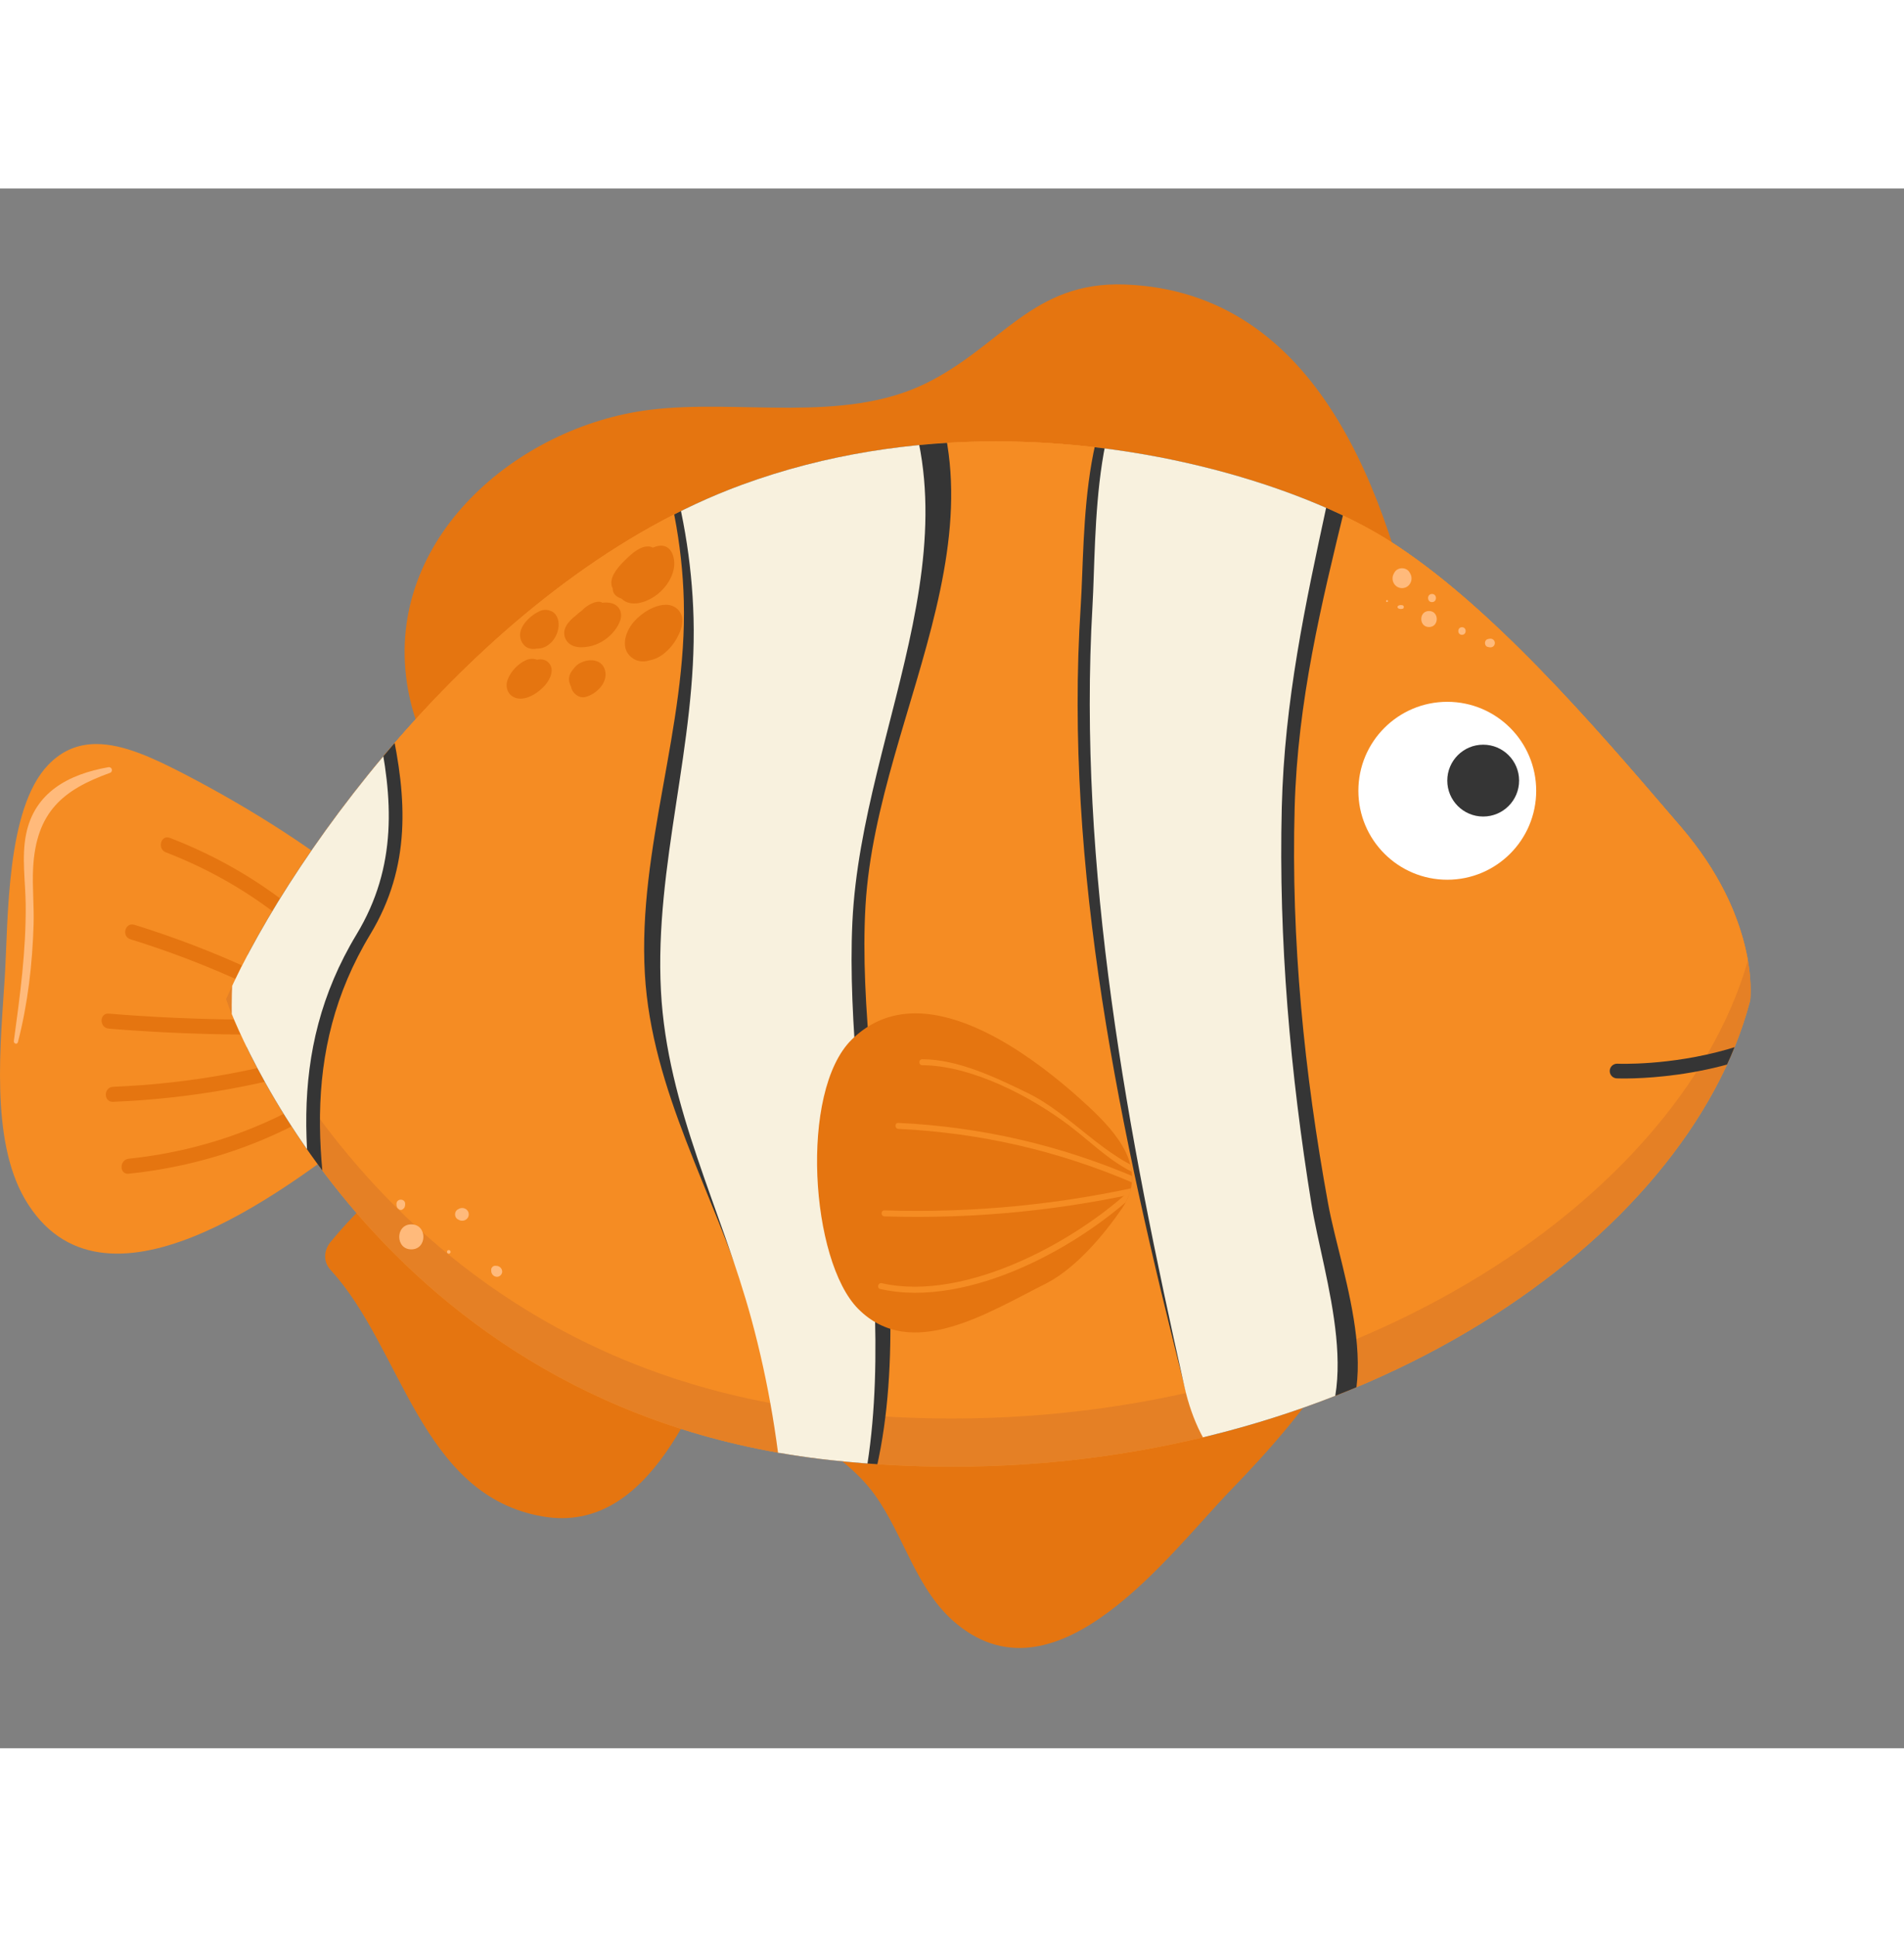 <svg class="fish" width="120px" viewBox="0 0 149 122" version="1.1" xmlns="http://www.w3.org/2000/svg" xmlns:xlink="http://www.w3.org/1999/xlink" xml:space="preserve" xmlns:serif="http://www.serif.com/" style="fill-rule:evenodd;clip-rule:evenodd;stroke-linejoin:round;stroke-miterlimit:1.414;">
    <rect x="0" y="0" width="149" height="122" fill="#808080" stroke="none"/>
    <g transform="matrix(1,0,0,1,-31.14,-234.264)">
      <g>
        <g transform="matrix(1,0,0,1,81.985,278.034)">
          <path class="wing-xs" d="M0,-26.456C6.952,-27.322 15.114,-25.34 21.613,-28.528C27.517,-31.425 29.943,-36.519 37.168,-36.259C52.424,-35.709 57.833,-19.57 60.375,-7.14C60.559,-6.243 59.421,-5.816 58.963,-6.441L54.476,-3.028C54.773,-2.622 54.746,-2.002 54.233,-1.716C51.577,-0.235 48.759,-0.162 45.756,0.161C40.574,0.719 35.392,1.256 30.229,1.972C21.923,3.123 13.67,4.643 5.572,6.835C-0.146,8.383 -5.946,10.063 -11.382,6.74C-15.502,4.221 -18.284,-0.339 -18.996,-5.068C-20.703,-16.391 -10.371,-25.164 0,-26.456" style="fill:rgb(229,117,16);fill-rule:nonzero;"></path>
        </g>
        <g transform="matrix(1,0,0,1,104.386,352.7)">
          <path class="wing" d="M0,-44.873C0.892,-45.183 1.558,-44.371 1.555,-43.591L31.066,-41.876C31.124,-42.586 31.969,-42.714 32.369,-42.191C38.803,-33.777 28.658,-22.397 23.071,-16.629C18.32,-11.724 9.563,0.31 1.657,-6.133C-1.545,-8.742 -2.459,-13.025 -4.799,-16.273C-7.572,-20.122 -12.687,-21.55 -14.465,-26.237C-18.194,-36.063 -7.572,-42.238 0,-44.873" style="fill:rgb(229,117,16);fill-rule:nonzero;"></path>
        </g>
        <g transform="matrix(1,0,0,1,57.028,330.832)">
          <path d="M0,-14.192C3.147,-18.011 8.477,-22.94 13.802,-21.286C14.839,-20.963 15.181,-19.783 14.677,-18.96L30.498,-8.843C30.953,-9.448 31.842,-8.915 31.522,-8.217C28.797,-2.277 25.064,8.748 16.597,7.304C7.008,5.67 5.582,-5.896 0,-11.956C-0.621,-12.63 -0.563,-13.509 0,-14.192" style="fill:rgb(229,117,16);fill-rule:nonzero;"></path>
        </g>
        <g>
          <clipPath id="_clip1">
            <path class="tail" d="M34.913,279.347C31.603,282.789 31.793,291.419 31.514,295.946C31.2,301.032 30.353,308.626 33.088,313.306C39.094,323.591 53.38,312.639 59.278,308.137C61.86,306.166 67.712,303.209 66.311,299.184C65.24,296.107 64.429,291.743 60.457,289.923C56.324,286.213 50.487,282.616 45.585,280.076C43.182,278.831 40.816,277.717 38.682,277.717C37.314,277.717 36.041,278.174 34.913,279.347Z" clip-rule="nonzero"></path>
          </clipPath>
          <g clip-path="url(#_clip1)">
            <g transform="matrix(1,0,0,1,31.514,303.988)">
              <path d="M0,-8.043C0.279,-12.57 0.088,-21.2 3.398,-24.642C6.286,-27.645 10.128,-25.956 14.071,-23.913C18.973,-21.372 24.81,-17.775 28.942,-14.065C32.915,-12.245 33.726,-7.882 34.797,-4.804C36.198,-0.779 30.346,2.178 27.763,4.149C21.865,8.65 7.58,19.602 1.573,9.317C-1.161,4.637 -0.314,-2.956 0,-8.043" style="fill:rgb(245,140,35);fill-rule:nonzero;"></path>
            </g>
            <g transform="matrix(1,0,0,1,41.213,302.481)">
              <path d="M0,8.844C7.026,8.108 13.376,5.545 18.95,1.209C19.545,0.746 18.709,-0.079 18.12,0.38C12.817,4.505 6.681,6.971 0,7.671C-0.743,7.749 -0.751,8.923 0,8.844" style="fill:rgb(229,117,16);fill-rule:nonzero;"></path>
            </g>
            <g transform="matrix(1,0,0,1,39.988,301.114)">
              <path d="M0,4.587C6.152,4.336 12.108,3.263 17.96,1.337C18.673,1.102 18.368,-0.031 17.648,0.206C11.905,2.096 6.044,3.167 0,3.414C-0.752,3.445 -0.756,4.618 0,4.587" style="fill:rgb(229,117,16);fill-rule:nonzero;"></path>
            </g>
            <g transform="matrix(1,0,0,1,39.652,299.339)">
              <path d="M0,0.638C6.051,1.132 12.095,1.234 18.159,0.944C18.911,0.908 18.915,-0.265 18.159,-0.229C12.095,0.061 6.051,-0.041 0,-0.535C-0.752,-0.596 -0.748,0.577 0,0.638" style="fill:rgb(229,117,16);fill-rule:nonzero;"></path>
            </g>
            <g transform="matrix(1,0,0,1,41.346,300.036)">
              <path d="M0,-7.05C6.15,-5.14 11.919,-2.478 17.366,0.952C18.007,1.355 18.596,0.341 17.958,-0.061C12.43,-3.541 6.549,-6.244 0.312,-8.181C-0.411,-8.405 -0.72,-7.274 0,-7.05" style="fill:rgb(229,117,16);fill-rule:nonzero;"></path>
            </g>
            <g transform="matrix(1,0,0,1,44.12,298.605)">
              <path d="M0,-12.416C6.773,-9.808 12.4,-5.276 16.405,0.775C16.82,1.402 17.836,0.815 17.418,0.183C13.233,-6.139 7.386,-10.824 0.312,-13.547C-0.393,-13.818 -0.698,-12.685 0,-12.416" style="fill:rgb(229,117,16);fill-rule:nonzero;"></path>
            </g>
          </g>
        </g>
        <g>
          <clipPath id="_clip2">
            <path d="M89.2,257.439C69.666,264.593 54.121,285.804 48.911,297.494L48.833,297.669L48.894,297.85C49.003,298.17 60.205,329.854 96.214,333.735C99.407,334.08 102.555,334.243 105.64,334.243C137.66,334.243 163.184,316.521 168.09,297.816L168.102,297.751C168.133,297.492 168.801,291.326 162.653,284.169L161.969,283.374C155.934,276.342 147.668,266.712 139.719,261.732C133.772,258.007 122.136,254.047 109.067,254.048C102.623,254.048 95.829,255.011 89.2,257.439Z" clip-rule="nonzero"></path>
          </clipPath>
          <g clip-path="url(#_clip2)">
            <g transform="matrix(1,0,0,1,48.911,286.837)">
              <path d="M0,10.657C5.21,-1.032 20.755,-22.243 40.288,-29.398C60.361,-36.75 81.929,-30.667 90.807,-25.105C98.756,-20.125 107.022,-10.495 113.058,-3.463L113.742,-2.667C119.89,4.489 119.223,10.655 119.191,10.915L119.179,10.979C114.273,29.685 88.749,47.407 56.729,47.407C53.643,47.407 50.495,47.243 47.302,46.898C11.293,43.017 0.092,11.333 -0.017,11.013L-0.079,10.832L0,10.657Z" style="fill:rgb(245,140,35);fill-rule:nonzero;"></path>
            </g>
            <g transform="matrix(1,0,0,1,48.911,286.837)">
              <path d="M0,10.657C5.21,-1.032 20.755,-22.243 40.288,-29.398C60.361,-36.75 81.929,-30.667 90.807,-25.105C98.756,-20.125 107.022,-10.495 113.058,-3.463L113.742,-2.667C119.89,4.489 119.223,10.655 119.191,10.915L119.179,10.979C114.273,29.685 88.749,47.407 56.729,47.407C53.643,47.407 50.495,47.243 47.302,46.898C11.293,43.017 0.092,11.333 -0.017,11.013L-0.079,10.832L0,10.657Z" style="fill:rgb(229,128,37);fill-rule:nonzero;"></path>
            </g>
            <g transform="matrix(1,0,0,1,48.911,283.064)">
              <path d="M0,10.657C5.21,-1.032 20.755,-22.243 40.288,-29.398C60.361,-36.75 81.929,-30.667 90.807,-25.105C98.756,-20.125 107.022,-10.495 113.058,-3.463L113.742,-2.667C119.89,4.489 119.223,10.655 119.191,10.915L119.179,10.979C114.273,29.685 88.749,47.407 56.729,47.407C53.643,47.407 50.495,47.243 47.302,46.898C11.293,43.017 0.092,11.333 -0.017,11.013L-0.079,10.832L0,10.657Z" style="fill:rgb(245,140,35);fill-rule:nonzero;"></path>
            </g>
            <g transform="matrix(1,0,0,1,47.834,279.386)">
              <path d="M0,10.657C5.21,-1.032 20.755,-22.243 40.288,-29.398C60.361,-36.75 81.929,-30.667 90.807,-25.105C98.756,-20.125 107.023,-10.495 113.058,-3.463L113.742,-2.667C119.89,4.489 119.223,10.655 119.191,10.915L119.179,10.979C114.273,29.685 88.749,47.407 56.729,47.407C53.643,47.407 50.496,47.243 47.302,46.898C11.293,43.017 0.092,11.333 -0.017,11.013L-0.078,10.832L0,10.657Z" style="fill:rgb(245,140,35);fill-rule:nonzero;"></path>
            </g>
            <g transform="matrix(1,0,0,1,171.976,295.071)">
              <path d="M0,5.393C-6.417,9.125 -14.204,8.803 -14.319,8.797C-14.636,8.781 -14.879,8.511 -14.864,8.195C-14.849,7.879 -14.577,7.635 -14.261,7.649C-14.102,7.659 1.705,8.304 6.077,-3.284C6.188,-3.579 6.52,-3.732 6.817,-3.618C7.114,-3.506 7.263,-3.175 7.151,-2.878C5.67,1.047 2.983,3.658 0,5.393" style="fill:rgb(53,53,53);fill-rule:nonzero;"></path>
            </g>
            <g transform="matrix(1,0,0,1,115.714,315.592)">
              <path d="M0,-48.689C0.365,-54.256 -0.126,-66.214 6.08,-68.866C10.95,-70.947 17.542,-67.152 21.068,-62.935C21.154,-63.061 21.229,-63.196 21.316,-63.321C21.637,-63.783 22.365,-63.508 22.234,-62.934C22.145,-62.54 22.053,-62.149 21.961,-61.758C22.284,-61.288 22.578,-60.818 22.808,-60.358C23.73,-58.511 22.369,-56.714 20.728,-56.617C18.823,-48.807 16.972,-41.238 16.741,-32.909C16.452,-22.5 17.49,-12.16 19.359,-1.926C20.413,3.843 24.37,13.36 18.688,17.948C13.351,22.258 9.444,17.553 8.141,12.42C3.109,-7.386 -1.346,-28.138 0,-48.689" style="fill:rgb(53,53,53);fill-rule:nonzero;"></path>
            </g>
            <g transform="matrix(1,0,0,1,116.635,315.592)">
              <path d="M0,-48.689C0.323,-54.256 -0.111,-66.214 5.379,-68.866C9.689,-70.947 15.52,-67.152 18.641,-62.935C18.716,-63.061 18.783,-63.196 18.86,-63.321C19.143,-63.783 19.788,-63.508 19.672,-62.934C19.593,-62.54 19.512,-62.149 19.431,-61.758C19.716,-61.288 19.976,-60.818 20.18,-60.358C20.995,-58.511 19.791,-56.714 18.34,-56.617C16.654,-48.807 15.016,-41.238 14.812,-32.909C14.556,-22.5 15.475,-12.16 17.128,-1.926C18.06,3.843 21.562,13.36 16.534,17.948C11.812,22.258 8.356,17.553 7.202,12.42C2.751,-7.386 -1.19,-28.138 0,-48.689" style="fill:rgb(248,241,222);fill-rule:nonzero;"></path>
            </g>
            <g transform="matrix(1,0,0,1,82.153,334.902)">
              <path d="M0,-81.462C-1.508,-85.656 -4.803,-89.242 -6.073,-93.423C-7.984,-99.714 -1.767,-101.265 3.109,-100.431C9.479,-99.341 15.147,-95.522 18.951,-90.354C29.794,-75.624 17.633,-60.175 16.718,-44.543C15.801,-28.87 22.684,-8.08 14.947,6.784C14.976,10.207 14.785,13.637 14.38,17.059C14.057,19.788 9.732,19.803 10.059,17.042C11.278,6.746 10.57,-3.58 7.502,-13.516C4.848,-22.11 -0.029,-30.063 -0.55,-39.221C-1.11,-49.064 2.759,-58.533 2.5,-68.363C2.383,-72.825 1.509,-77.263 0,-81.462" style="fill:rgb(53,53,53);fill-rule:nonzero;"></path>
            </g>
            <g transform="matrix(1,0,0,1,50.511,301.728)">
              <path d="M0,-7.17C0.591,-13.741 3.48,-23.468 9.542,-27.023C9.619,-27.068 9.697,-27.089 9.775,-27.116C9.707,-27.444 9.638,-27.773 9.569,-28.101C9.437,-28.729 10.377,-28.999 10.538,-28.368C10.665,-27.87 10.787,-27.375 10.906,-26.882C11.23,-26.595 11.419,-26.141 11.313,-25.661C11.294,-25.576 11.263,-25.498 11.242,-25.415C12.474,-19.786 12.816,-14.437 9.607,-9.129C3.987,0.167 5.398,9.54 7.608,19.7C7.954,21.293 5.79,21.829 5.21,20.362C1.723,11.544 -0.861,2.396 0,-7.17" style="fill:rgb(53,53,53);fill-rule:nonzero;"></path>
            </g>
            <g transform="matrix(1,0,0,1,83.199,336.218)">
              <path d="M0,-81.431C-1.324,-85.62 -4.198,-89.192 -5.316,-93.369C-6.996,-99.652 -1.601,-101.227 2.637,-100.412C8.174,-99.346 13.111,-95.55 16.432,-90.397C25.9,-75.708 15.388,-60.212 14.646,-44.577C13.902,-28.901 19.951,-8.137 13.28,6.756C13.317,10.179 13.162,13.61 12.822,17.034C12.55,19.764 8.794,19.796 9.069,17.034C10.092,6.733 9.443,-3.591 6.744,-13.514C4.41,-22.098 0.147,-30.032 -0.336,-39.188C-0.856,-49.029 2.473,-58.513 2.216,-68.341C2.099,-72.803 1.325,-77.238 0,-81.431" style="fill:rgb(248,241,222);fill-rule:nonzero;"></path>
            </g>
            <g transform="matrix(1,0,0,1,49.439,301.728)">
              <path d="M0,-7.17C0.591,-13.741 3.48,-23.468 9.542,-27.023C9.619,-27.068 9.697,-27.089 9.775,-27.116C9.707,-27.444 9.638,-27.773 9.569,-28.101C9.437,-28.729 10.377,-28.999 10.538,-28.368C10.665,-27.87 10.787,-27.375 10.906,-26.882C11.23,-26.595 11.419,-26.141 11.313,-25.661C11.294,-25.576 11.263,-25.498 11.242,-25.415C12.474,-19.786 12.816,-14.437 9.607,-9.129C3.987,0.167 5.398,9.54 7.608,19.7C7.954,21.293 5.79,21.829 5.21,20.362C1.723,11.544 -0.861,2.396 0,-7.17" style="fill:rgb(248,241,222);fill-rule:nonzero;"></path>
            </g>
          </g>
        </g>
        <g transform="matrix(1,0,0,1,151.357,281.373)">
          <path d="M0,0C0,3.843 -3.115,6.958 -6.958,6.958C-10.801,6.958 -13.916,3.843 -13.916,0C-13.916,-3.843 -10.801,-6.958 -6.958,-6.958C-3.115,-6.958 0,-3.843 0,0" style="fill:white;fill-rule:nonzero;"></path>
        </g>
        <g transform="matrix(1,0,0,1,150.019,280.578)">
          <path class="eye" d="M0,0C0,1.552 -1.258,2.81 -2.81,2.81C-4.362,2.81 -5.62,1.552 -5.62,0C-5.62,-1.552 -4.362,-2.81 -2.81,-2.81C-1.258,-2.81 0,-1.552 0,0" style="fill:rgb(53,53,53);fill-rule:nonzero;"></path>
        </g>
        <g>
          <clipPath id="_clip3">
            <path class="tail" d="M97.781,300.846C93.68,304.906 94.567,318.15 98.303,321.9C102.462,326.074 108.485,322.168 113.129,319.846C115.462,318.589 117.577,316.027 118.934,314.055C121.038,310.996 118.587,308.178 116.36,306.103C113.081,303.049 107.623,298.782 102.786,298.782C100.983,298.782 99.266,299.376 97.781,300.846Z" clip-rule="nonzero"></path>
          </clipPath>
          <g clip-path="url(#_clip3)">
            <g transform="matrix(1,0,0,1,97.78,320.661)">
              <path d="M0,-19.814C5.469,-25.228 14.078,-18.751 18.58,-14.557C20.807,-12.482 23.258,-9.664 21.154,-6.605C19.797,-4.633 17.682,-2.072 15.349,-0.815C10.705,1.508 4.682,5.414 0.523,1.24C-3.214,-2.511 -4.1,-15.755 0,-19.814" style="fill:rgb(229,117,16);fill-rule:nonzero;"></path>
            </g>
            <g transform="matrix(1,0,0,1,103.312,311.352)">
              <path d="M0,-8.512C3.848,-8.503 8.515,-6.061 11.496,-3.8C13.585,-2.216 15.222,-0.407 17.782,0.381C18.071,0.47 18.194,0.018 17.906,-0.071C14.281,-1.188 11.669,-4.687 8.227,-6.351C5.729,-7.56 2.803,-8.975 0,-8.981C-0.302,-8.982 -0.302,-8.513 0,-8.512" style="fill:rgb(245,140,35);fill-rule:nonzero;"></path>
            </g>
            <g transform="matrix(1,0,0,1,100.022,313.186)">
              <path d="M0,7.156C6.942,8.721 15.951,3.754 20.717,-1.019C20.93,-1.233 20.599,-1.565 20.385,-1.351C15.771,3.271 6.764,8.201 0.125,6.704C-0.169,6.637 -0.295,7.09 0,7.156" style="fill:rgb(245,140,35);fill-rule:nonzero;"></path>
            </g>
            <g transform="matrix(1,0,0,1,100.355,312.264)">
              <path d="M0,2.398C7.124,2.618 14.095,1.921 21.032,0.301C21.326,0.232 21.202,-0.22 20.907,-0.152C14.017,1.458 7.068,2.147 0,1.929C-0.302,1.919 -0.302,2.389 0,2.398" style="fill:rgb(245,140,35);fill-rule:nonzero;"></path>
            </g>
            <g transform="matrix(1,0,0,1,101.443,311.684)">
              <path d="M0,-3.865C6.407,-3.559 12.5,-2.159 18.393,0.366C18.667,0.484 18.906,0.08 18.629,-0.039C12.664,-2.596 6.479,-4.024 0,-4.334C-0.302,-4.349 -0.301,-3.879 0,-3.865" style="fill:rgb(245,140,35);fill-rule:nonzero;"></path>
            </g>
          </g>
        </g>
        <g transform="matrix(1,0,0,1,76.2,269.076)">
          <path d="M0,-1.407C0.144,-1.547 0.304,-1.678 0.472,-1.794C0.887,-2.244 1.593,-2.596 1.995,-2.459C2.025,-2.448 2.039,-2.423 2.065,-2.409C2.558,-2.465 3.081,-2.403 3.373,-1.982C3.766,-1.417 3.411,-0.725 3.046,-0.25C2.602,0.326 1.968,0.767 1.264,0.958C0.6,1.138 -0.39,1.189 -0.773,0.473C-1.184,-0.296 -0.581,-0.955 0,-1.407" style="fill:rgb(229,117,16);fill-rule:nonzero;"></path>
        </g>
        <g transform="matrix(1,0,0,1,73.15,267.282)">
          <path d="M0,2.973C-0.445,3.056 -0.883,2.956 -1.152,2.495C-1.657,1.632 -0.871,0.726 -0.193,0.271C-0.078,0.194 0.045,0.127 0.172,0.069C0.366,-0.035 0.571,-0.083 0.78,-0.053C0.816,-0.051 0.852,-0.043 0.888,-0.036C0.903,-0.032 0.918,-0.035 0.933,-0.03C0.951,-0.023 0.963,-0.012 0.98,-0.005C1.049,0.016 1.119,0.026 1.187,0.066C1.668,0.347 1.772,0.918 1.677,1.424C1.522,2.254 0.842,2.997 0,2.973" style="fill:rgb(229,117,16);fill-rule:nonzero;"></path>
        </g>
        <g transform="matrix(1,0,0,1,70.884,272.576)">
          <path d="M0,0.063C0.254,-0.563 0.765,-1.102 1.371,-1.397C1.691,-1.552 2.017,-1.556 2.283,-1.45C2.594,-1.519 2.904,-1.492 3.16,-1.248C3.699,-0.735 3.316,0.082 2.909,0.544C2.463,1.052 1.728,1.57 1.029,1.592C0.163,1.619 -0.316,0.841 0,0.063" style="fill:rgb(229,117,16);fill-rule:nonzero;"></path>
        </g>
        <g transform="matrix(1,0,0,1,79.089,263.602)">
          <path d="M0,1.946C-0.048,1.854 -0.087,1.754 -0.102,1.637C-0.195,0.895 0.558,0.128 1.042,-0.344C1.504,-0.792 2.162,-1.394 2.86,-1.337C2.967,-1.328 3.057,-1.281 3.152,-1.246C3.33,-1.324 3.508,-1.381 3.684,-1.396C4.652,-1.477 4.926,-0.35 4.781,0.398C4.609,1.288 4.004,2.083 3.259,2.579C2.546,3.054 1.43,3.423 0.71,2.766C0.705,2.762 0.703,2.757 0.699,2.752C0.193,2.581 -0.006,2.292 0,1.946" style="fill:rgb(229,117,16);fill-rule:nonzero;"></path>
        </g>
        <g transform="matrix(1,0,0,1,83.319,271.269)">
          <path d="M0,-4.443C0.635,-4.422 1.171,-3.957 1.217,-3.312C1.255,-2.77 1.014,-2.222 0.75,-1.757C0.347,-1.049 -0.442,-0.256 -1.301,-0.109C-1.742,0.032 -2.191,0.03 -2.582,-0.205C-3.708,-0.882 -3.288,-2.283 -2.596,-3.093C-2.007,-3.782 -0.94,-4.475 0,-4.443" style="fill:rgb(229,117,16);fill-rule:nonzero;"></path>
        </g>
        <g transform="matrix(1,0,0,1,76.267,273.548)">
          <path d="M0,-1.985C0.648,-2.528 1.94,-2.614 2.217,-1.607C2.482,-0.644 1.548,0.261 0.701,0.487C0.169,0.629 -0.359,0.174 -0.441,-0.317C-0.48,-0.393 -0.514,-0.47 -0.533,-0.553C-0.695,-0.954 -0.555,-1.359 -0.275,-1.673C-0.195,-1.788 -0.106,-1.896 0,-1.985" style="fill:rgb(229,117,16);fill-rule:nonzero;"></path>
        </g>
        <g transform="matrix(1,0,0,1,139.685,266.456)">
          <path d="M0,0.154C0.099,0.154 0.099,0 0,0C-0.099,0 -0.099,0.154 0,0.154" style="fill:rgb(255,186,123);fill-rule:nonzero;"></path>
        </g>
        <g transform="matrix(1,0,0,1,140.896,267.14)">
          <path d="M0,-0.276C-0.141,-0.3 -0.17,-0.306 -0.305,-0.255C-0.419,-0.211 -0.419,-0.065 -0.305,-0.022C-0.17,0.03 -0.141,0.024 0,0C0.136,-0.024 0.137,-0.252 0,-0.276" style="fill:rgb(255,186,123);fill-rule:nonzero;"></path>
        </g>
        <g transform="matrix(1,0,0,1,143.204,265.979)">
          <path d="M0,0.638C0.41,0.638 0.411,0 0,0C-0.41,0 -0.411,0.638 0,0.638" style="fill:rgb(255,186,123);fill-rule:nonzero;"></path>
        </g>
        <g transform="matrix(1,0,0,1,142.969,267.313)">
          <path d="M0,1.254C0.807,1.254 0.808,0 0,0C-0.807,0 -0.808,1.254 0,1.254" style="fill:rgb(255,186,123);fill-rule:nonzero;"></path>
        </g>
        <g transform="matrix(1,0,0,1,145.55,268.581)">
          <path d="M0,0.594C0.382,0.594 0.383,0 0,0C-0.382,0 -0.383,0.594 0,0.594" style="fill:rgb(255,186,123);fill-rule:nonzero;"></path>
        </g>
        <g transform="matrix(1,0,0,1,141.505,264.984)">
          <path d="M0,-0.589C-0.016,-0.619 -0.033,-0.648 -0.049,-0.678C-0.298,-1.128 -0.996,-1.128 -1.245,-0.678C-1.262,-0.648 -1.278,-0.619 -1.294,-0.589C-1.567,-0.095 -1.226,0.539 -0.647,0.539C-0.069,0.539 0.273,-0.095 0,-0.589" style="fill:rgb(255,186,123);fill-rule:nonzero;"></path>
        </g>
        <g transform="matrix(1,0,0,1,147.576,269.509)">
          <path d="M0,0.615C0.037,0.623 0.074,0.631 0.111,0.639C0.293,0.679 0.482,0.586 0.534,0.399C0.552,0.334 0.552,0.281 0.534,0.216C0.482,0.03 0.293,-0.064 0.111,-0.024C0.074,-0.016 0.037,-0.008 0,0C-0.304,0.066 -0.304,0.549 0,0.615" style="fill:rgb(255,186,123);fill-rule:nonzero;"></path>
        </g>
        <g transform="matrix(1,0,0,1,62.166,313.733)">
          <path d="M0,-0.049C0,0.159 0.038,0.279 0.219,0.394C0.289,0.439 0.393,0.439 0.463,0.394C0.643,0.28 0.682,0.162 0.682,-0.049C0.682,-0.488 0,-0.488 0,-0.049" style="fill:rgb(255,186,123);fill-rule:nonzero;"></path>
        </g>
        <g transform="matrix(1,0,0,1,66.26,317.294)">
          <path d="M0,0.286C0.184,0.286 0.184,0 0,0C-0.184,0 -0.184,0.286 0,0.286" style="fill:rgb(255,186,123);fill-rule:nonzero;"></path>
        </g>
        <g transform="matrix(1,0,0,1,67.061,314.941)">
          <path d="M0,-0.873C-0.03,-0.857 -0.06,-0.841 -0.09,-0.826C-0.383,-0.67 -0.383,-0.203 -0.09,-0.047L0,0.001C0.335,0.178 0.761,-0.041 0.761,-0.436C0.761,-0.832 0.335,-1.051 0,-0.873" style="fill:rgb(255,186,123);fill-rule:nonzero;"></path>
        </g>
        <g transform="matrix(0.707,0.707,0.707,-0.707,69.955,318.821)">
          <path d="M-0.024,-0.059C0.031,-0.059 0.086,-0.059 0.141,-0.059" style="fill:rgb(255,186,123);fill-rule:nonzero;"></path>
        </g>
        <g transform="matrix(1,0,0,1,69.577,319.211)">
          <path d="M0,-0.366C0.002,-0.327 0.005,-0.288 0.007,-0.249C0.03,0.113 0.465,0.329 0.739,0.055C1.013,-0.219 0.798,-0.655 0.436,-0.678C0.397,-0.68 0.358,-0.682 0.319,-0.685C0.154,-0.695 -0.01,-0.53 0,-0.366" style="fill:rgb(255,186,123);fill-rule:nonzero;"></path>
        </g>
        <g transform="matrix(1,0,0,1,63.328,315.286)">
          <path d="M0,1.957C1.259,1.957 1.262,0 0,0C-1.259,0 -1.262,1.957 0,1.957" style="fill:rgb(255,186,123);fill-rule:nonzero;"></path>
        </g>
        <g transform="matrix(1,0,0,1,109.58,330.563)">
          <path d="M0,0.023C0.015,0.023 0.015,0 0,0C-0.015,0 -0.015,0.023 0,0.023" style="fill:rgb(255,186,123);fill-rule:nonzero;"></path>
        </g>
        <g transform="matrix(1,0,0,1,32.541,279.691)">
          <path d="M0,21.346C0.779,18.34 1.137,15.22 1.228,12.116C1.271,10.668 1.117,9.189 1.19,7.746C1.416,3.311 3.559,1.598 7.197,0.285C7.478,0.184 7.367,-0.212 7.074,-0.16C3.971,0.39 1.295,1.8 0.637,5.097C0.281,6.878 0.591,8.776 0.609,10.572C0.645,14.189 0.168,17.677 -0.318,21.258C-0.346,21.461 -0.055,21.558 0,21.346" style="fill:rgb(255,186,123);fill-rule:nonzero;"></path>
        </g>
      </g>
    </g>
  </svg>